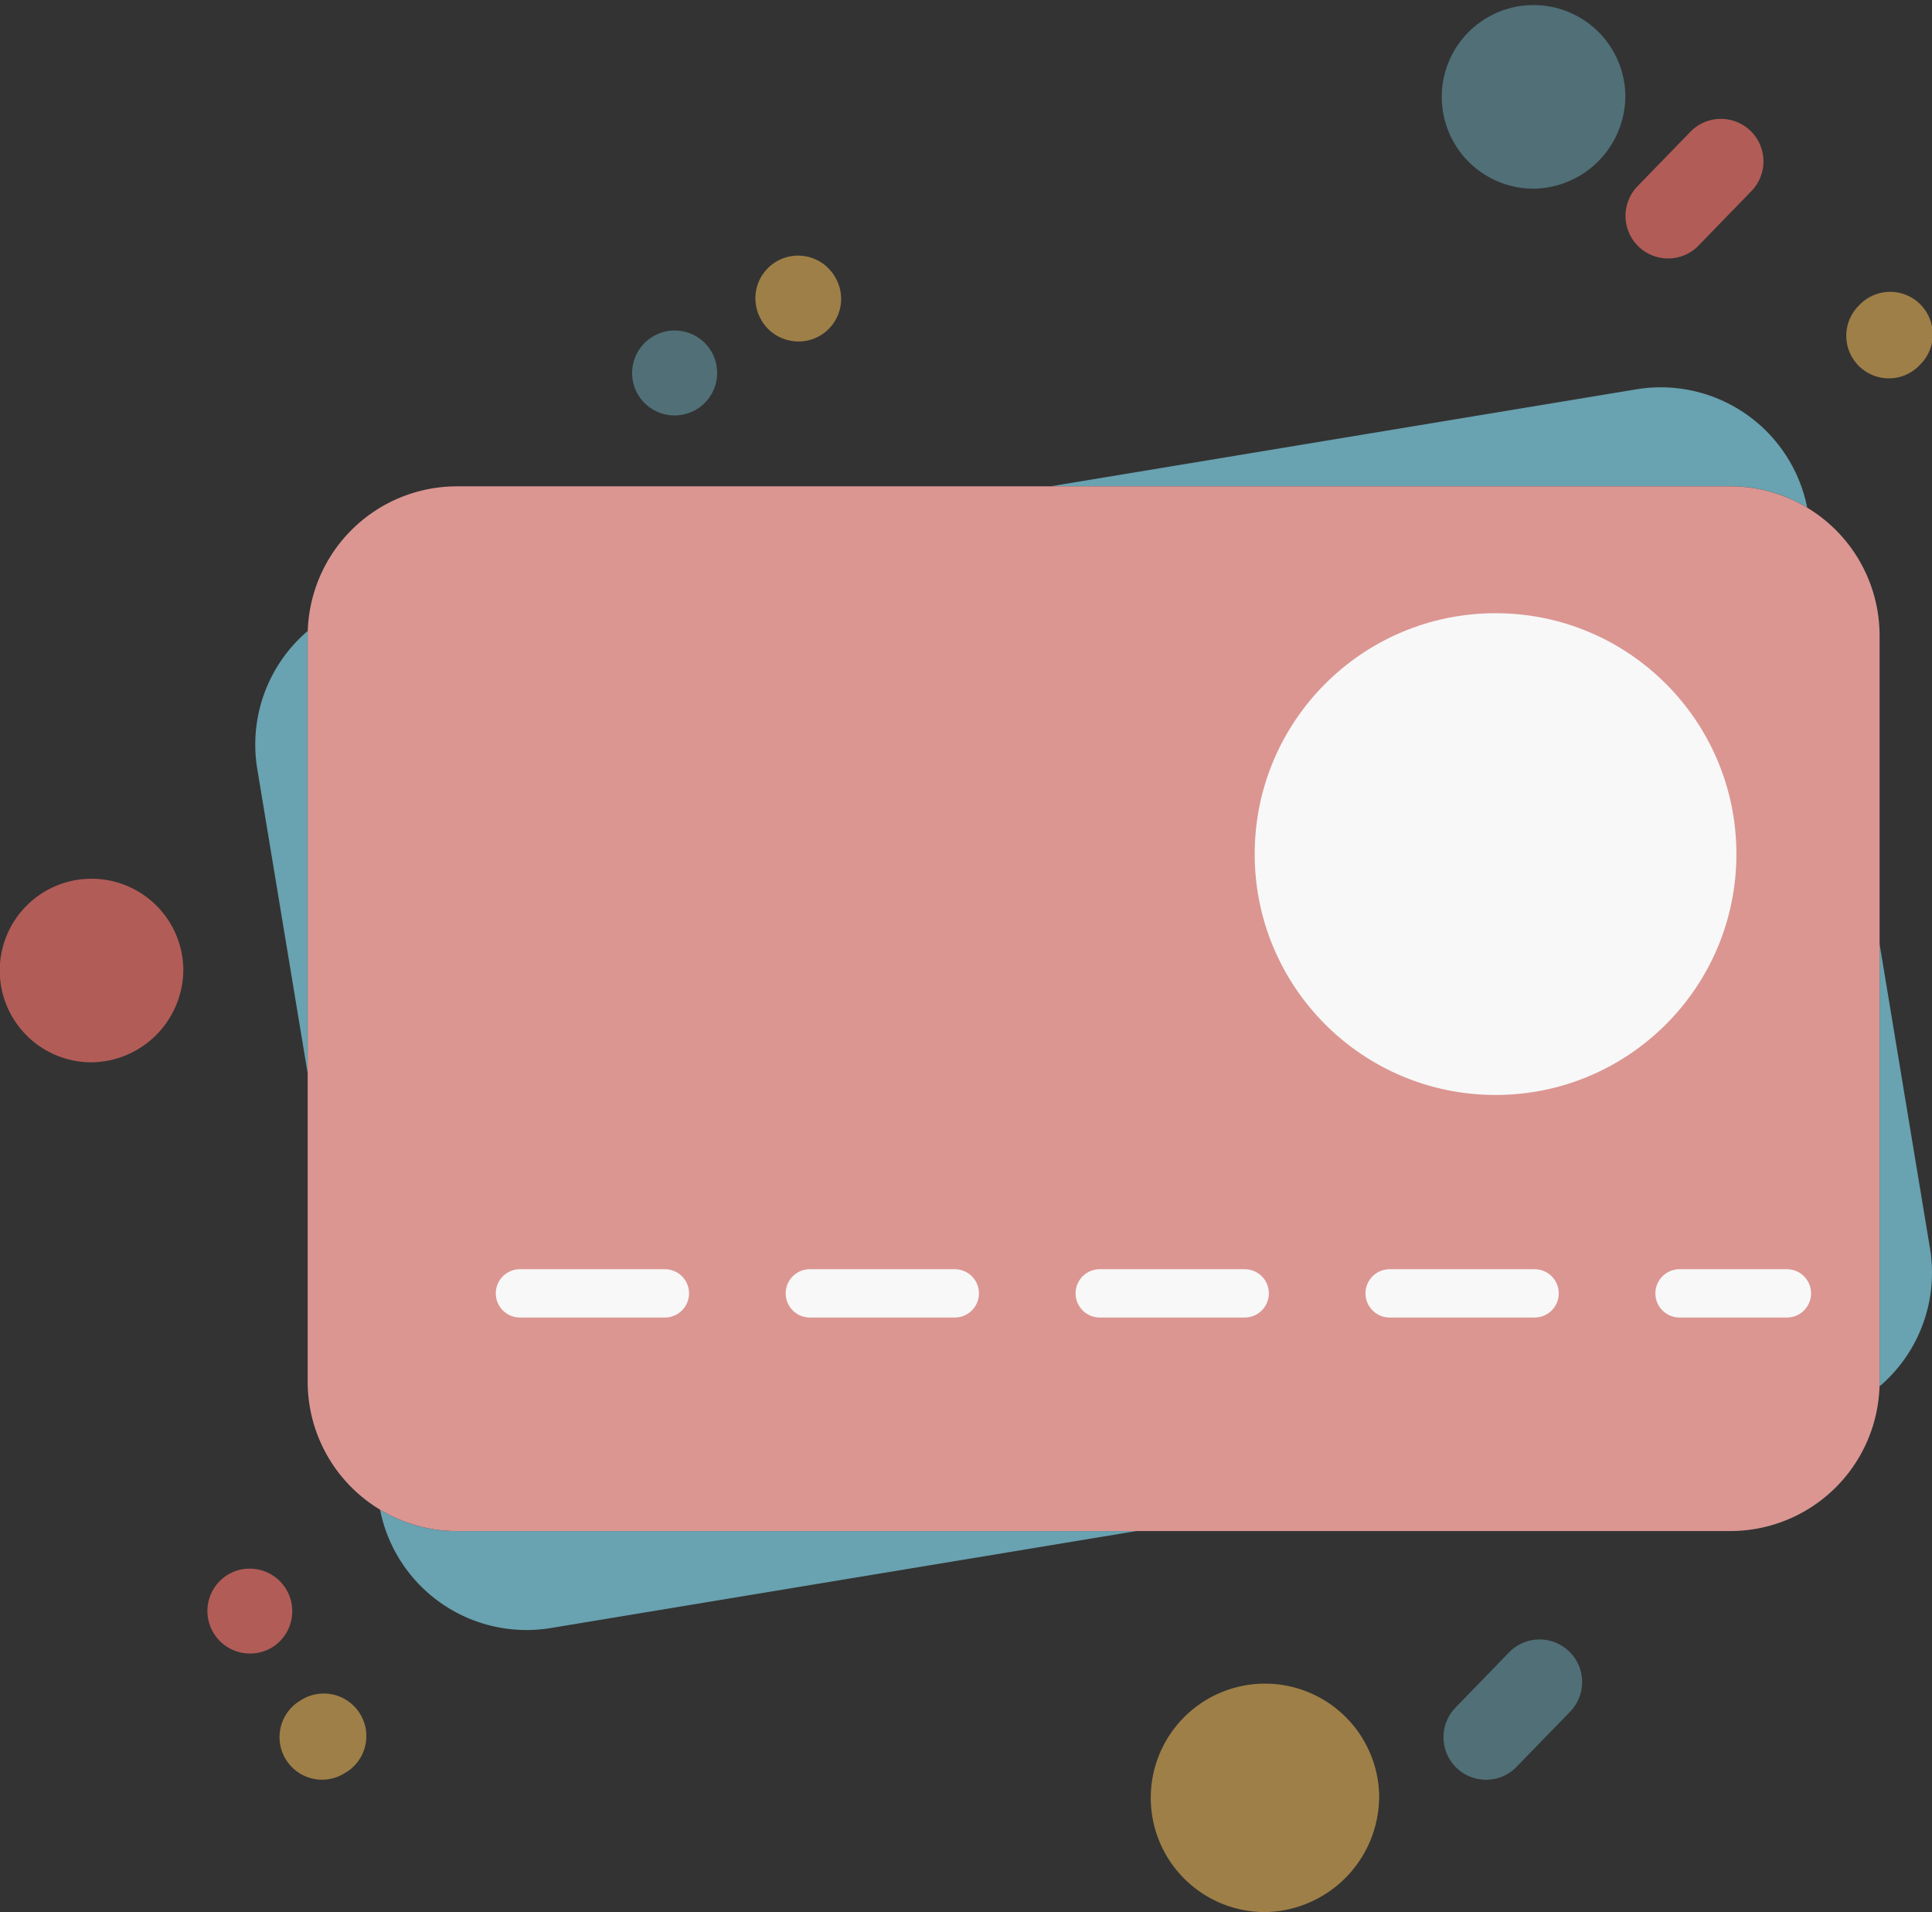 <svg xmlns="http://www.w3.org/2000/svg" width="39.986" height="39.571" viewBox="0 0 39.986 39.571">
  <rect x="0" y="0" width="39.986" height="39.571" fill="#333333" stroke="none"/>
  <g id="gift" transform="translate(14945.544 15791.001)">
    <g id="Group_44231" data-name="Group 44231" transform="translate(-14940.261 -15782.986)">
      <g id="Group_30066" data-name="Group 30066" transform="translate(0 0)">
        <g id="Group_30061" data-name="Group 30061" transform="translate(0 0)">
          <g id="Group_28454" data-name="Group 28454" transform="translate(16.461 0)">
            <g id="Group_28453" data-name="Group 28453" transform="translate(0)">
              <path id="Path_19614" data-name="Path 19614" d="M261.37,158.54l-12.124,2.008h14.067a3.076,3.076,0,0,1,1.592.441A3.09,3.09,0,0,0,261.37,158.54Z" transform="translate(-249.246 -158.498)" fill="#69a2b0"/>
            </g>
          </g>
          <g id="Group_28456" data-name="Group 28456" transform="translate(0 5.044)">
            <g id="Group_28455" data-name="Group 28455" transform="translate(0 0)">
              <path id="Path_19615" data-name="Path 19615" d="M124.491,199.595l1.043,6.3v-9.058c0-.032,0-.064,0-.1A3.088,3.088,0,0,0,124.491,199.595Z" transform="translate(-124.449 -196.737)" fill="#69a2b0"/>
            </g>
          </g>
          <g id="Group_28458" data-name="Group 28458" transform="translate(33.616 11.522)">
            <g id="Group_28457" data-name="Group 28457" transform="translate(0 0)">
              <path id="Path_19616" data-name="Path 19616" d="M380.354,252.15l-1.043-6.3v9.058c0,.032,0,.065,0,.1A3.09,3.09,0,0,0,380.354,252.15Z" transform="translate(-379.309 -245.853)" fill="#69a2b0"/>
            </g>
          </g>
          <g id="Group_28460" data-name="Group 28460" transform="translate(2.583 23.229)">
            <g id="Group_28459" data-name="Group 28459" transform="translate(0 0)">
              <path id="Path_19617" data-name="Path 19617" d="M145.624,335.055a3.076,3.076,0,0,1-1.593-.442,3.09,3.09,0,0,0,3.536,2.449l12.122-2.007H145.624Z" transform="translate(-144.031 -334.613)" fill="#69a2b0"/>
            </g>
          </g>
        </g>
        <g id="Group_28462" data-name="Group 28462" transform="translate(1.085 2.05)">
          <g id="Group_28461" data-name="Group 28461" transform="translate(0 0)">
            <path id="Path_19618" data-name="Path 19618" d="M162.115,174.039H135.763a3.091,3.091,0,0,0-3.091,3.09v15.44a3.091,3.091,0,0,0,3.091,3.091h26.352a3.09,3.09,0,0,0,3.09-3.091v-15.44A3.09,3.09,0,0,0,162.115,174.039Z" transform="translate(-132.672 -174.039)" fill="#db9692"/>
          </g>
        </g>
      </g>
      <g id="Group_30065" data-name="Group 30065" transform="translate(5.478 4.676)">
        <line id="Line_798" data-name="Line 798" x2="26.222" transform="translate(0 14.076)" fill="none" stroke="#f8f8f8" stroke-linecap="round" stroke-width="1" stroke-dasharray="3 3"/>
        <circle id="Ellipse_2034" data-name="Ellipse 2034" cx="4.985" cy="4.985" r="4.985" transform="translate(15.207 0)" fill="#f8f8f8"/>
      </g>
    </g>
    <g id="Group_42061" data-name="Group 42061" transform="translate(-14945.544 -15791.001)">
      <g id="Group_42060" data-name="Group 42060" transform="translate(0 2.46)" opacity="0.627">
        <path id="Path_20574" data-name="Path 20574" d="M337.2,138.445a1.9,1.9,0,1,0-1.9,1.952A1.925,1.925,0,0,0,337.2,138.445Zm0,0" transform="translate(-333.406 -120.871)" fill="#fd746c"/>
        <path id="Path_20563" data-name="Path 20563" d="M152.575,137.254a.88.88,0,0,1-.455-1.635l.012-.007a.881.881,0,0,1,.907,1.51l-.012.007A.878.878,0,0,1,152.575,137.254Zm0,0" transform="translate(-147.399 -105.493)" fill="#fd746c"/>
        <path id="Path_20580" data-name="Path 20580" d="M133.445,11.383a.881.881,0,0,1-.632-1.494l1.095-1.128a.88.88,0,1,1,1.263,1.227l-1.094,1.128A.879.879,0,0,1,133.445,11.383Zm0,0" transform="translate(-98.922 -8.494)" fill="#fd746c"/>
      </g>
      <g id="Group_42058" data-name="Group 42058" transform="translate(5.785 5.095)" opacity="0.588">
        <path id="Path_20576" data-name="Path 20576" d="M233.98,37.9a2.364,2.364,0,1,0-2.363,2.435A2.4,2.4,0,0,0,233.98,37.9Zm0,0" transform="translate(-211.221 -5.858)" fill="#e9b455"/>
        <path id="Path_20578" data-name="Path 20578" d="M107.442,245.408a.881.881,0,0,1-.63-1.5l.01-.01a.881.881,0,1,1,1.26,1.231l-.009.01A.879.879,0,0,1,107.442,245.408Zm0,0" transform="translate(-74.131 -242.673)" fill="#e9b455"/>
        <path id="Path_20564" data-name="Path 20564" d="M165.083,159.171a.881.881,0,0,1-.457-1.634l.012-.007a.881.881,0,1,1,.913,1.506l-.012.007A.876.876,0,0,1,165.083,159.171Zm0,0" transform="translate(-164.202 -127.434)" fill="#e9b455"/>
        <path id="Path_20554" data-name="Path 20554" d="M.89,1.771a.881.881,0,0,0,.63-1.5l-.01-.01A.881.881,0,1,0,.251,1.5l.009.01A.879.879,0,0,0,.89,1.771Zm0,0" transform="matrix(0.966, 0.259, -0.259, 0.966, 10.11, 0)" fill="#e9b455"/>
      </g>
      <g id="Group_42059" data-name="Group 42059" transform="translate(12.874 0)" opacity="0.546">
        <path id="Path_20577" data-name="Path 20577" d="M16.1,436.421a1.9,1.9,0,1,0-1.9,1.953A1.924,1.924,0,0,0,16.1,436.421Zm0,0" transform="translate(4.665 -434.469)" fill="#69a2b0"/>
        <path id="Path_20548" data-name="Path 20548" d="M5.8,257.462a.88.88,0,0,1-.631-1.494l1.094-1.128a.881.881,0,1,1,1.264,1.227l-1.095,1.128A.877.877,0,0,1,5.8,257.462Zm0,0" transform="translate(12.082 -220.629)" fill="#69a2b0"/>
        <path id="Path_20555" data-name="Path 20555" d="M.89,1.771A.88.88,0,0,0,1.522.277L1.513.267A.881.881,0,0,0,.249,1.494l.01.01A.878.878,0,0,0,.89,1.771Zm0,0" transform="matrix(0.966, 0.259, -0.259, 0.966, 0.458, 6.626)" fill="#69a2b0"/>
      </g>
    </g>
  </g>
</svg>
